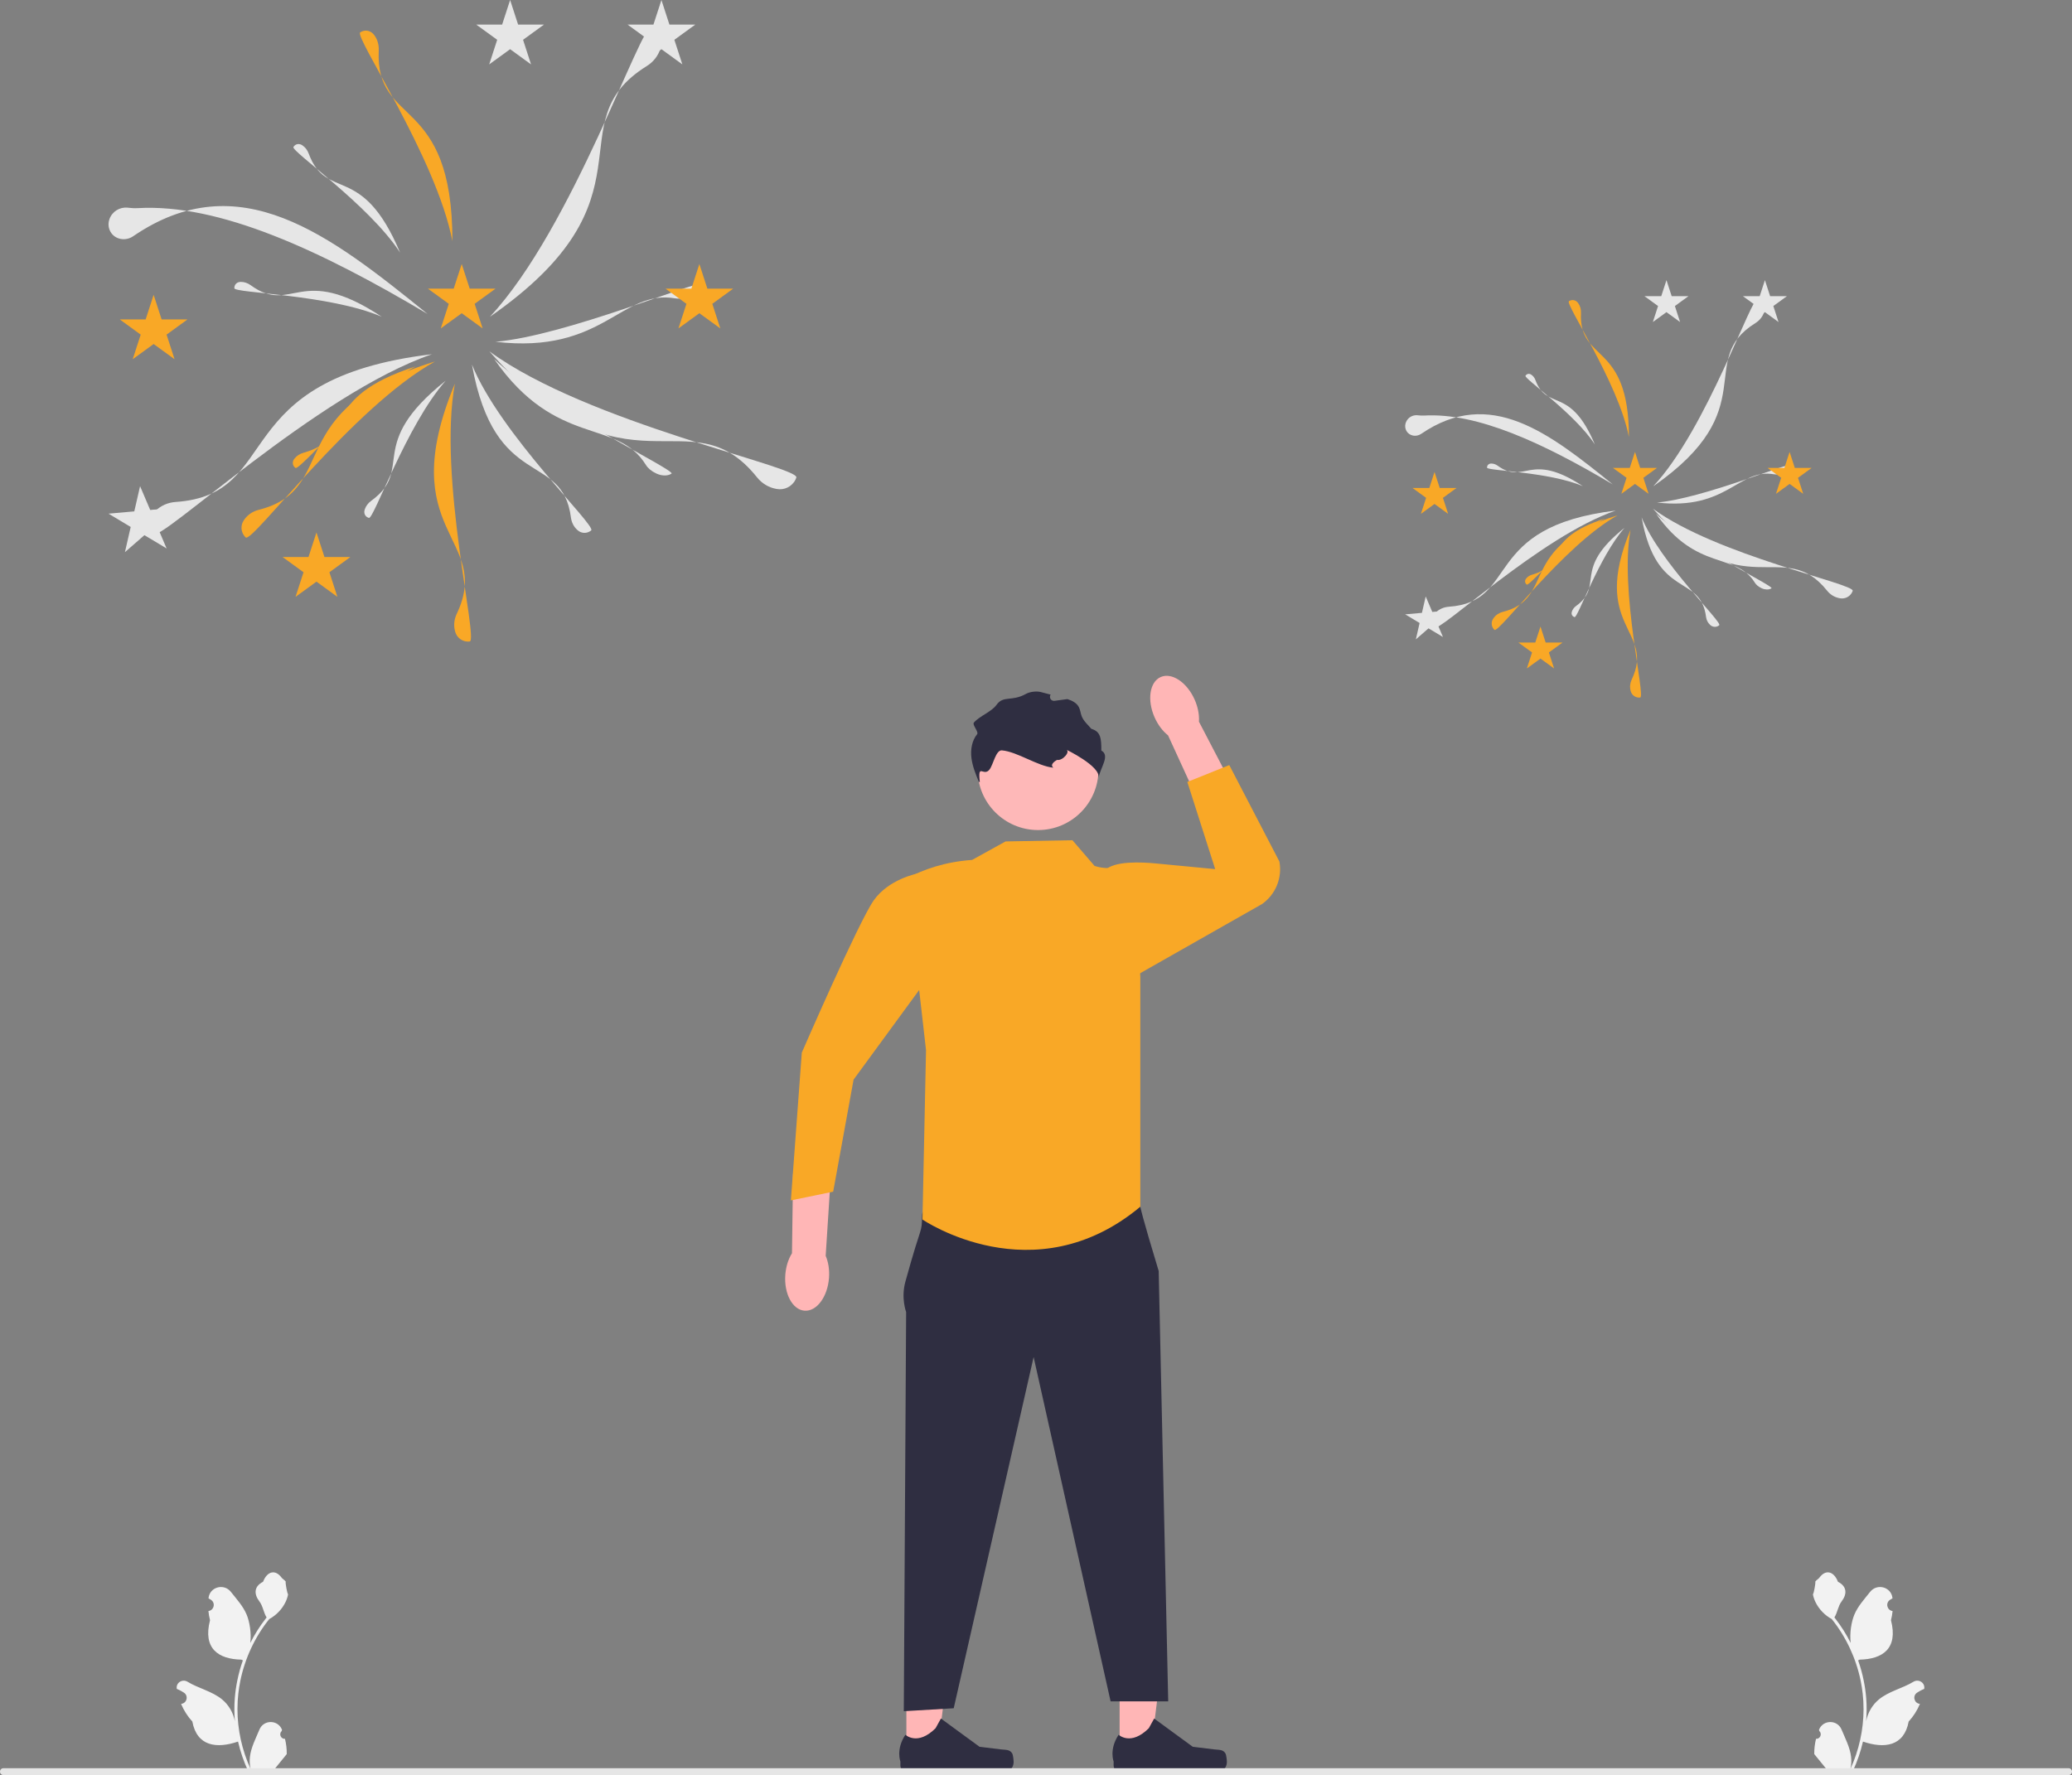 <svg xmlns="http://www.w3.org/2000/svg" width="611.492" height="523.953" viewBox="0 0 611.492 523.953" xmlns:xlink="http://www.w3.org/1999/xlink"><rect x="0" y="0" width="611.492" height="523.953" fill="#808080" stroke="none"/><path d="M84.105,513.252c-1.217,.076-1.89-1.436-.969-2.317l.092-.364-.036-.087c-1.231-2.935-5.402-2.914-6.622,.025-1.083,2.609-2.462,5.222-2.802,7.98-.152,1.218-.084,2.458,.186,3.653-2.538-5.544-3.873-11.597-3.873-17.685,0-1.53,.084-3.059,.255-4.585,.141-1.248,.335-2.488,.586-3.717,1.358-6.643,4.3-12.971,8.542-18.256,2.039-1.115,3.74-2.858,4.768-4.946,.369-.753,.658-1.564,.795-2.389-.232,.03-.875-3.504-.7-3.721-.323-.491-.902-.735-1.256-1.214-1.757-2.382-4.177-1.966-5.441,1.271-2.699,1.362-2.726,3.622-1.069,5.795,1.054,1.383,1.199,3.253,2.123,4.733-.095,.122-.194,.24-.289,.362-1.744,2.237-3.253,4.642-4.525,7.168,.359-2.808-.171-6.19-1.076-8.371-1.03-2.484-2.96-4.577-4.66-6.725-2.042-2.58-6.229-1.454-6.588,1.816l-.01,.095c.252,.142,.5,.294,.741,.454,1.378,.911,.902,3.048-.731,3.3l-.037,.006c.091,.909,.247,1.811,.476,2.698-2.181,8.433,2.527,11.505,9.25,11.643,.148,.076,.293,.152,.441,.225-.681,1.918-1.225,3.885-1.629,5.879-.361,1.762-.613,3.542-.753,5.331-.175,2.256-.16,4.524,.03,6.777l-.011-.08c-.483-2.481-1.83-4.798-3.786-6.404-2.913-2.393-7.03-3.275-10.173-5.198-1.513-.926-3.452,.271-3.188,2.025l.013,.084c.468,.19,.925,.411,1.366,.658,.252,.142,.5,.294,.741,.454,1.378,.911,.902,3.048-.731,3.3l-.037,.006-.076,.011c.803,1.906,1.921,3.676,3.322,5.201,1.364,7.362,7.22,8.061,13.485,5.917h.004c.685,2.983,1.686,5.898,2.972,8.675h10.616c.038-.118,.072-.24,.107-.358-.982,.061-1.971,.004-2.937-.175,.788-.966,1.575-1.941,2.363-2.907,.019-.019,.034-.038,.049-.057,.4-.495,.803-.985,1.202-1.48l0-.001c.025-1.518-.157-3.032-.518-4.501l-0-0-0-0,0,0Z" fill="#f2f2f2"/><path d="M535.947,513.252c1.217,.076,1.89-1.436,.969-2.317l-.092-.364,.036-.087c1.231-2.935,5.402-2.914,6.622,.025,1.083,2.609,2.462,5.222,2.802,7.98,.152,1.218,.084,2.458-.186,3.653,2.538-5.544,3.873-11.597,3.873-17.685,0-1.53-.084-3.059-.255-4.585-.141-1.248-.335-2.488-.586-3.717-1.358-6.643-4.3-12.971-8.542-18.256-2.039-1.115-3.74-2.858-4.768-4.946-.369-.753-.658-1.564-.795-2.389,.232,.03,.875-3.504,.7-3.721,.323-.491,.902-.735,1.256-1.214,1.757-2.382,4.177-1.966,5.441,1.271,2.699,1.362,2.726,3.622,1.069,5.795-1.054,1.383-1.199,3.253-2.123,4.733,.095,.122,.194,.24,.289,.362,1.744,2.237,3.253,4.642,4.525,7.168-.359-2.808,.171-6.19,1.076-8.371,1.03-2.484,2.96-4.577,4.66-6.725,2.042-2.58,6.229-1.454,6.588,1.816l.01,.095c-.253,.142-.5,.294-.741,.454-1.378,.911-.902,3.048,.731,3.3l.037,.006c-.091,.909-.247,1.811-.476,2.698,2.181,8.433-2.527,11.505-9.25,11.643-.148,.076-.293,.152-.441,.225,.681,1.918,1.225,3.885,1.629,5.879,.361,1.762,.613,3.542,.753,5.331,.175,2.256,.16,4.524-.03,6.777l.011-.08c.483-2.481,1.83-4.798,3.786-6.404,2.913-2.393,7.03-3.275,10.173-5.198,1.513-.926,3.452,.271,3.188,2.025l-.013,.084c-.468,.19-.925,.411-1.366,.658-.253,.142-.5,.294-.741,.454-1.378,.911-.902,3.048,.731,3.3l.037,.006,.076,.011c-.803,1.906-1.921,3.676-3.322,5.201-1.364,7.362-7.22,8.061-13.485,5.917h-.004c-.685,2.983-1.686,5.898-2.972,8.675h-10.616c-.038-.118-.072-.24-.107-.358,.982,.061,1.971,.004,2.937-.175-.788-.966-1.575-1.941-2.363-2.907-.019-.019-.034-.038-.05-.057-.4-.495-.803-.985-1.202-1.48l-0-.001c-.025-1.518,.157-3.032,.518-4.501l0-0v-0l0,0Z" fill="#f2f2f2"/><g><polygon points="330.425 517.749 339.537 517.748 343.872 482.6 330.423 482.601 330.425 517.749" fill="#ffb6b6"/><path d="M361.645,517.542h0c.284,.478,.433,2.02,.433,2.576h0c0,1.708-1.385,3.093-3.093,3.093h-28.22c-1.165,0-2.11-.945-2.11-2.11v-1.175s-1.396-3.531,1.478-7.883c0,0,3.572,3.408,8.91-1.93l1.574-2.852,11.394,8.333,6.315,.777c1.382,.17,2.607-.026,3.317,1.171h-0Z" fill="#2f2e41"/></g><g><polygon points="267.493 517.749 276.605 517.748 280.94 482.6 267.491 482.601 267.493 517.749" fill="#ffb6b6"/><path d="M298.713,517.542h0c.284,.478,.433,2.02,.433,2.576h0c0,1.708-1.385,3.093-3.093,3.093h-28.22c-1.165,0-2.11-.945-2.11-2.11v-1.175s-1.396-3.531,1.478-7.883c0,0,3.572,3.408,8.91-1.93l1.574-2.852,11.394,8.333,6.315,.777c1.382,.17,2.607-.026,3.317,1.171h-0Z" fill="#2f2e41"/></g><path id="b-90" d="M1.018,523.953H610.474c.562,0,1.018-.456,1.018-1.018s-.456-1.018-1.018-1.018H1.018c-.562,0-1.018,.456-1.018,1.018s.456,1.018,1.018,1.018Z" fill="#e6e6e6"/><path id="c-91" d="M333.149,351.75l3.377,4.442s.306,2.074,5.428,18.974l2.81,127.022h-17l-22.719-101.633-23.582,103.671-14.735,.869,.691-117.833s-1.552-4.1-.232-8.906c5.052-18.391,4.76-13.543,4.968-19.838,.263-7.982,60.994-6.768,60.994-6.768Z" fill="#2f2e41"/><circle id="d" cx="306.353" cy="227.172" r="17.837" fill="#feb8b8"/><path id="e-92" d="M296.763,248.365l-9.87,5.455c-8.235,.596-14.14,2.787-19.388,5.429l5.787,50.738-1.053,49.978s32.819,22.483,64.289-3.774v-67.908l-1.477-27.006c-.172-3.149-2.957-5.592-6.083-5.178-1.785,.236-3.841,.191-5.941-.509l-6.532-7.581-19.73,.356v-0Z" fill="#f9a826"/><g><path d="M352.567,206.509c.995,2.245,1.401,4.528,1.269,6.508l10.833,20.786-10.042,4.865-9.907-21.609c-1.556-1.231-2.975-3.065-3.971-5.31-2.274-5.128-1.472-10.459,1.792-11.906s7.752,1.537,10.026,6.666h0v0Z" fill="#ffb6b6"/><path id="f-93" d="M323.026,255.59l2.988,1.367c2.742-2.947,11-2.483,15.007-2.101l17.609,1.679-8.223-25.725,12.379-4.982,14.792,28.467c.895,4.829-1.113,9.736-5.136,12.554l-37.74,21.432-4.387-29.357-7.29-3.334v-0Z" fill="#f9a826"/></g><g><path d="M231.763,376.255c.188-2.448,.913-4.651,1.968-6.332l.318-23.437,11.148,.477-1.522,23.723c.786,1.822,1.166,4.11,.978,6.558-.429,5.593-3.663,9.906-7.222,9.633s-6.097-5.029-5.667-10.622h0l0-0,0,0Z" fill="#ffb6b6"/><path id="g-94" d="M275.766,265.66l-5.123-7.781s-8.355,1.595-12.794,7.894-21.22,44.934-21.22,44.934l-3.222,43.613,12.481-2.571,6.022-33.076,19.365-26.462,4.491-26.552-0,0Z" fill="#f9a826"/></g><path d="M324.19,229.538c.67-3.4-9.669-8.349-9.65-8.343,1.605,.512-.919,3.453-2.568,3.106,0,0-2.422,1.232-1.102,2.292-4.55-.39-10.629-4.714-15.179-5.104-1.83-.16-2.539,4.253-3.689,5.683-1.74,2.19-3.485-2.165-2.841,3.637h-.26c-.95-2.29-1.9-4.62-2.21-7.08-.3-2.46,.12-5.11,1.69-7.03,.52-.65-1.523-2.79-.973-3.41,1.75-2.01,5.143-3.11,6.703-5.26,2.065-2.848,4.414-.838,8.714-3.233,1.125-.627,3.08-.852,4.326-.527l2.91,.76h0c-.567,.851,.135,1.973,1.148,1.835l3.792-.515c1.43,.46,2.79,1.14,3.43,2.45,.39,.78,.46,1.69,.76,2.51,.55,1.51,1.85,2.6,2.89,3.82,2.796,.814,2.946,2.904,2.946,6.409,2.606,1.462-.113,4.73-.836,8v0Z" fill="#2f2e41"/><g><path d="M32.306,64.669h0c.812-2.28,3.076-3.625,5.381-3.367,.961,.108,1.921,.193,2.886,.137,24.07-1.416,53.882,12.366,85.619,31.24h0c-29.053-23.508-55.643-44.304-86.917-22.933-2.234,1.526-5.399,.987-6.698-1.386-.522-.953-.711-2.096-.399-3.274,.037-.139,.08-.278,.129-.416h-0v-0Z" fill="#e6e6e6"/><path d="M192.839,8.282h0c1.984,1.265,2.8,3.67,2.139,5.815l-.075,.242c-.663,2.153-2.106,3.961-4.018,5.152-27.369,17.038,4.319,38.844-46.334,74.04v-0c24.528-26.247,44.704-87.029,47.768-85.539,.177,.086,.35,.183,.52,.291h0Z" fill="#e6e6e6"/><path d="M234.79,141.519h0c-1.02,2.12-3.312,3.216-5.52,2.814l-.249-.045c-2.216-.403-4.183-1.621-5.592-3.378-20.167-25.153-38.056,8.899-79.016-37.218h0c28.973,21.239,91.72,34.057,90.605,37.277-.064,.185-.14,.369-.227,.551v0h0Z" fill="#e6e6e6"/><path d="M197.929,139.947h0c-1.05,.583-2.744,.501-4.112-.131l-.154-.071c-1.373-.634-2.435-1.524-3.036-2.497-8.596-13.927-26.443-4.889-44.803-31.289h0c15.051,14.354,53.665,32.849,52.353,33.828-.076,.056-.158,.11-.248,.16h0Z" fill="#e6e6e6"/><path d="M206.212,84.398h0c-.26,1.173-1.444,2.387-2.824,2.992l-.156,.068c-1.385,.608-2.755,.813-3.882,.618-16.125-2.796-21.189,16.558-53.125,12.806h0c20.724-1.754,60.168-18.407,60.032-16.775-.008,.094-.023,.191-.045,.292h0Z" fill="#e6e6e6"/><path d="M44.832,157.144h0c-1.158-2.048-.749-4.556,.842-6.138l.179-.179c1.596-1.589,3.72-2.508,5.967-2.661,32.165-2.191,14.428-36.322,75.676-43.611v0c-33.981,11.655-80.336,55.845-82.342,53.09-.116-.159-.223-.326-.322-.501v0Z" fill="#e6e6e6"/><path d="M174.185,156.776h0c-1.19,.794-2.717,.636-3.733-.289l-.115-.104c-1.02-.928-1.656-2.207-1.836-3.592-2.568-19.821-22.453-7.555-29.222-45.181h0c8.343,20.587,36.777,47.602,35.195,48.948-.091,.078-.188,.15-.289,.218h0Z" fill="#e6e6e6"/><path d="M138.161,189.377h0c-1.822,.015-3.357-1.21-3.816-2.891l-.052-.19c-.462-1.687-.271-3.481,.483-5.069,10.796-22.736-18.978-23.543-.521-68.014h0c-5.11,27.547,6.989,75.808,4.367,76.134-.151,.019-.305,.029-.461,.03h0Z" fill="#f9a826"/><path d="M72.195,158.306h0c-1.174-1.394-1.209-3.357-.208-4.784l.113-.161c1.004-1.432,2.507-2.43,4.212-2.862,24.396-6.19,6.023-29.634,52.045-43.789v0c-24.474,13.638-53.921,53.742-55.845,51.931-.111-.104-.217-.216-.317-.335h0Z" fill="#f9a826"/><path d="M86.998,137.952h0c-.743-.694-.763-1.738-.126-2.539l.072-.09c.638-.804,1.592-1.397,2.673-1.698,15.47-4.304,3.852-16.029,33.037-25.467h0c-15.527,8.273-34.237,30.845-35.455,29.96-.07-.051-.137-.106-.201-.165h0Z" fill="#f9a826"/><path d="M108.632,152.785h0c-.939-.389-1.325-1.359-1.01-2.332l.035-.11c.315-.977,.999-1.868,1.906-2.529,12.971-9.465-2.027-16.36,21.98-35.453h0c-11.63,13.202-21.213,40.909-22.664,40.508-.084-.023-.166-.051-.246-.084h0Z" fill="#e6e6e6"/><polygon points="45.34 87.024 47.699 94.285 55.334 94.285 49.157 98.772 51.517 106.033 45.34 101.546 39.164 106.033 41.523 98.772 35.346 94.285 42.981 94.285 45.34 87.024" fill="#f9a826"/><polygon points="150.548 0 152.907 7.261 160.542 7.261 154.365 11.748 156.725 19.009 150.548 14.522 144.372 19.009 146.731 11.748 140.554 7.261 148.189 7.261 150.548 0" fill="#e6e6e6"/><polygon points="206.399 77.932 208.758 85.193 216.393 85.193 210.217 89.68 212.576 96.941 206.399 92.454 200.223 96.941 202.582 89.68 196.406 85.193 204.04 85.193 206.399 77.932" fill="#f9a826"/><polygon points="93.398 157.162 95.757 164.423 103.392 164.423 97.215 168.911 99.575 176.172 93.398 171.684 87.222 176.172 89.581 168.911 83.404 164.423 91.039 164.423 93.398 157.162" fill="#f9a826"/><polygon points="136.261 77.932 138.62 85.193 146.254 85.193 140.078 89.68 142.437 96.941 136.261 92.454 130.084 96.941 132.443 89.68 126.267 85.193 133.901 85.193 136.261 77.932" fill="#f9a826"/><polygon points="195.204 0 197.563 7.261 205.197 7.261 199.021 11.748 201.38 19.009 195.204 14.522 189.027 19.009 191.386 11.748 185.21 7.261 192.844 7.261 195.204 0" fill="#e6e6e6"/><polygon points="41.339 143.502 44.331 150.526 51.935 149.851 46.18 154.867 49.171 161.891 42.622 157.967 36.867 162.983 38.575 155.542 32.026 151.618 39.631 150.943 41.339 143.502" fill="#e6e6e6"/><path d="M106.65,9.354h0c1.377-.678,2.925-.221,3.801,1.008l.099,.139c.88,1.232,1.298,2.792,1.225,4.386-1.05,22.825,21.779,12.622,21.741,56.295h-0c-4.771-24.743-29.091-60.405-27.206-61.634,.109-.071,.222-.135,.34-.193h0Z" fill="#f9a826"/><path d="M86.741,43.185h0c.61-.762,1.612-.867,2.43-.329l.092,.061c.821,.54,1.464,1.396,1.835,2.397,5.309,14.329,15.697,2.334,26.98,29.258h0c-9.128-14.056-32.239-29.954-31.481-31.183,.044-.071,.092-.139,.144-.204h0Z" fill="#e6e6e6"/><path d="M69.168,84.835h0c.084-.973,.858-1.617,1.837-1.625l.11-.001c.983-.008,1.993,.347,2.858,.972,12.379,8.959,14.344-6.787,38.693,9.319h0c-15.402-6.609-43.451-6.973-43.504-8.416-.003-.083-.001-.166,.006-.25h0Z" fill="#e6e6e6"/></g><g><path d="M414.878,124.763h0c.528-1.483,2.001-2.359,3.501-2.191,.625,.07,1.25,.126,1.878,.089,15.661-.921,35.058,8.046,55.707,20.326h0c-18.903-15.295-36.204-28.826-56.552-14.921-1.453,.993-3.513,.642-4.358-.902-.34-.62-.462-1.364-.26-2.13,.024-.09,.052-.181,.084-.271h0Z" fill="#e6e6e6"/><path d="M519.327,88.076h0c1.291,.823,1.822,2.388,1.392,3.783l-.049,.157c-.431,1.401-1.37,2.577-2.615,3.352-17.807,11.086,2.81,25.273-30.147,48.173h0c15.959-17.077,29.086-56.624,31.08-55.655,.115,.056,.228,.119,.338,.189h0Z" fill="#e6e6e6"/><path d="M546.622,174.764h0c-.664,1.379-2.155,2.093-3.591,1.831l-.162-.029c-1.442-.262-2.722-1.055-3.639-2.198-13.121-16.365-24.761,5.79-51.411-24.215h0c18.851,13.819,59.677,22.159,58.951,24.254-.042,.121-.091,.24-.148,.358h0Z" fill="#e6e6e6"/><path d="M522.639,173.742h0c-.683,.379-1.786,.326-2.675-.085l-.1-.046c-.893-.413-1.585-.992-1.975-1.625-5.593-9.061-17.205-3.181-29.151-20.358h0c9.793,9.339,34.916,21.373,34.063,22.01-.049,.037-.103,.071-.161,.104h0Z" fill="#e6e6e6"/><path d="M528.028,137.6h0c-.169,.763-.939,1.553-1.837,1.947l-.101,.044c-.901,.395-1.793,.529-2.526,.402-10.492-1.819-13.786,10.773-34.565,8.332h0c13.484-1.141,39.147-11.976,39.059-10.915-.005,.061-.015,.124-.029,.19h0Z" fill="#e6e6e6"/><path d="M423.028,184.931h0c-.753-1.333-.487-2.964,.548-3.994l.117-.116c1.038-1.034,2.42-1.632,3.882-1.732,20.928-1.425,9.387-23.633,49.238-28.375h0c-22.109,7.583-52.27,36.335-53.575,34.542-.075-.103-.145-.212-.21-.326h0Z" fill="#e6e6e6"/><path d="M507.19,184.691h0c-.774,.516-1.768,.413-2.429-.188l-.075-.068c-.664-.604-1.078-1.436-1.194-2.337-1.671-12.896-14.609-4.916-19.013-29.396h0c5.428,13.395,23.928,30.972,22.899,31.847-.059,.05-.122,.098-.188,.142h0Z" fill="#e6e6e6"/><path d="M483.751,205.903h0c-1.186,.01-2.184-.787-2.483-1.881l-.034-.123c-.301-1.098-.177-2.265,.314-3.298,7.025-14.793-12.348-15.318-.339-44.253h0c-3.325,17.923,4.547,49.323,2.841,49.536-.098,.012-.198,.019-.3,.02h0Z" fill="#f9a826"/><path d="M440.832,185.687h0c-.764-.907-.787-2.184-.135-3.112l.073-.105c.654-.932,1.631-1.581,2.74-1.862,15.873-4.027,3.919-19.281,33.863-28.491h0c-15.924,8.873-35.083,34.967-36.335,33.788-.072-.068-.141-.141-.206-.218h0Z" fill="#f9a826"/><path d="M450.463,172.444h0c-.483-.451-.496-1.131-.082-1.652l.047-.059c.415-.523,1.036-.909,1.739-1.105,10.065-2.8,2.506-10.429,21.495-16.57h0c-10.103,5.383-22.276,20.069-23.068,19.493-.046-.033-.089-.069-.131-.108h0Z" fill="#f9a826"/><path d="M464.539,182.095h0c-.611-.253-.862-.884-.657-1.518l.023-.071c.205-.636,.65-1.215,1.24-1.645,8.439-6.159-1.319-10.645,14.301-23.067h0c-7.567,8.59-13.802,26.617-14.746,26.356-.054-.015-.108-.033-.16-.055h0Z" fill="#e6e6e6"/><polygon points="423.359 139.308 424.894 144.032 429.861 144.032 425.842 146.952 427.377 151.676 423.359 148.756 419.34 151.676 420.875 146.952 416.856 144.032 421.824 144.032 423.359 139.308" fill="#f9a826"/><polygon points="491.811 82.687 493.346 87.411 498.313 87.411 494.295 90.331 495.829 95.055 491.811 92.135 487.792 95.055 489.327 90.331 485.309 87.411 490.276 87.411 491.811 82.687" fill="#e6e6e6"/><polygon points="528.15 133.392 529.685 138.116 534.652 138.116 530.633 141.036 532.168 145.76 528.15 142.841 524.131 145.76 525.666 141.036 521.647 138.116 526.615 138.116 528.15 133.392" fill="#f9a826"/><polygon points="454.627 184.943 456.162 189.667 461.129 189.667 457.111 192.587 458.646 197.311 454.627 194.391 450.608 197.311 452.143 192.587 448.125 189.667 453.092 189.667 454.627 184.943" fill="#f9a826"/><polygon points="482.515 133.392 484.05 138.116 489.017 138.116 484.999 141.036 486.534 145.76 482.515 142.841 478.496 145.76 480.031 141.036 476.013 138.116 480.98 138.116 482.515 133.392" fill="#f9a826"/><polygon points="520.865 82.687 522.4 87.411 527.368 87.411 523.349 90.331 524.884 95.055 520.865 92.135 516.847 95.055 518.382 90.331 514.363 87.411 519.33 87.411 520.865 82.687" fill="#e6e6e6"/><polygon points="420.755 176.055 422.702 180.625 427.65 180.185 423.905 183.449 425.851 188.019 421.59 185.466 417.845 188.73 418.957 183.888 414.696 181.335 419.644 180.896 420.755 176.055" fill="#e6e6e6"/><path d="M463.249,88.773h0c.896-.441,1.903-.144,2.473,.656l.064,.09c.573,.802,.845,1.816,.797,2.854-.683,14.851,14.17,8.212,14.146,36.628h0c-3.104-16.099-18.928-39.302-17.701-40.102,.071-.046,.144-.088,.221-.126h0Z" fill="#f9a826"/><path d="M450.295,110.785h0c.397-.496,1.049-.564,1.581-.214l.06,.039c.534,.351,.952,.908,1.194,1.56,3.454,9.323,10.213,1.518,17.554,19.037h0c-5.939-9.146-20.976-19.489-20.483-20.289,.028-.046,.06-.09,.094-.133h0Z" fill="#e6e6e6"/><path d="M438.862,137.884h0c.054-.633,.558-1.052,1.195-1.057l.072-.001c.639-.005,1.296,.225,1.859,.633,8.055,5.829,9.333-4.416,25.175,6.063h0c-10.021-4.3-28.271-4.537-28.305-5.476-.002-.054-.001-.108,.004-.162h0Z" fill="#e6e6e6"/></g></svg>